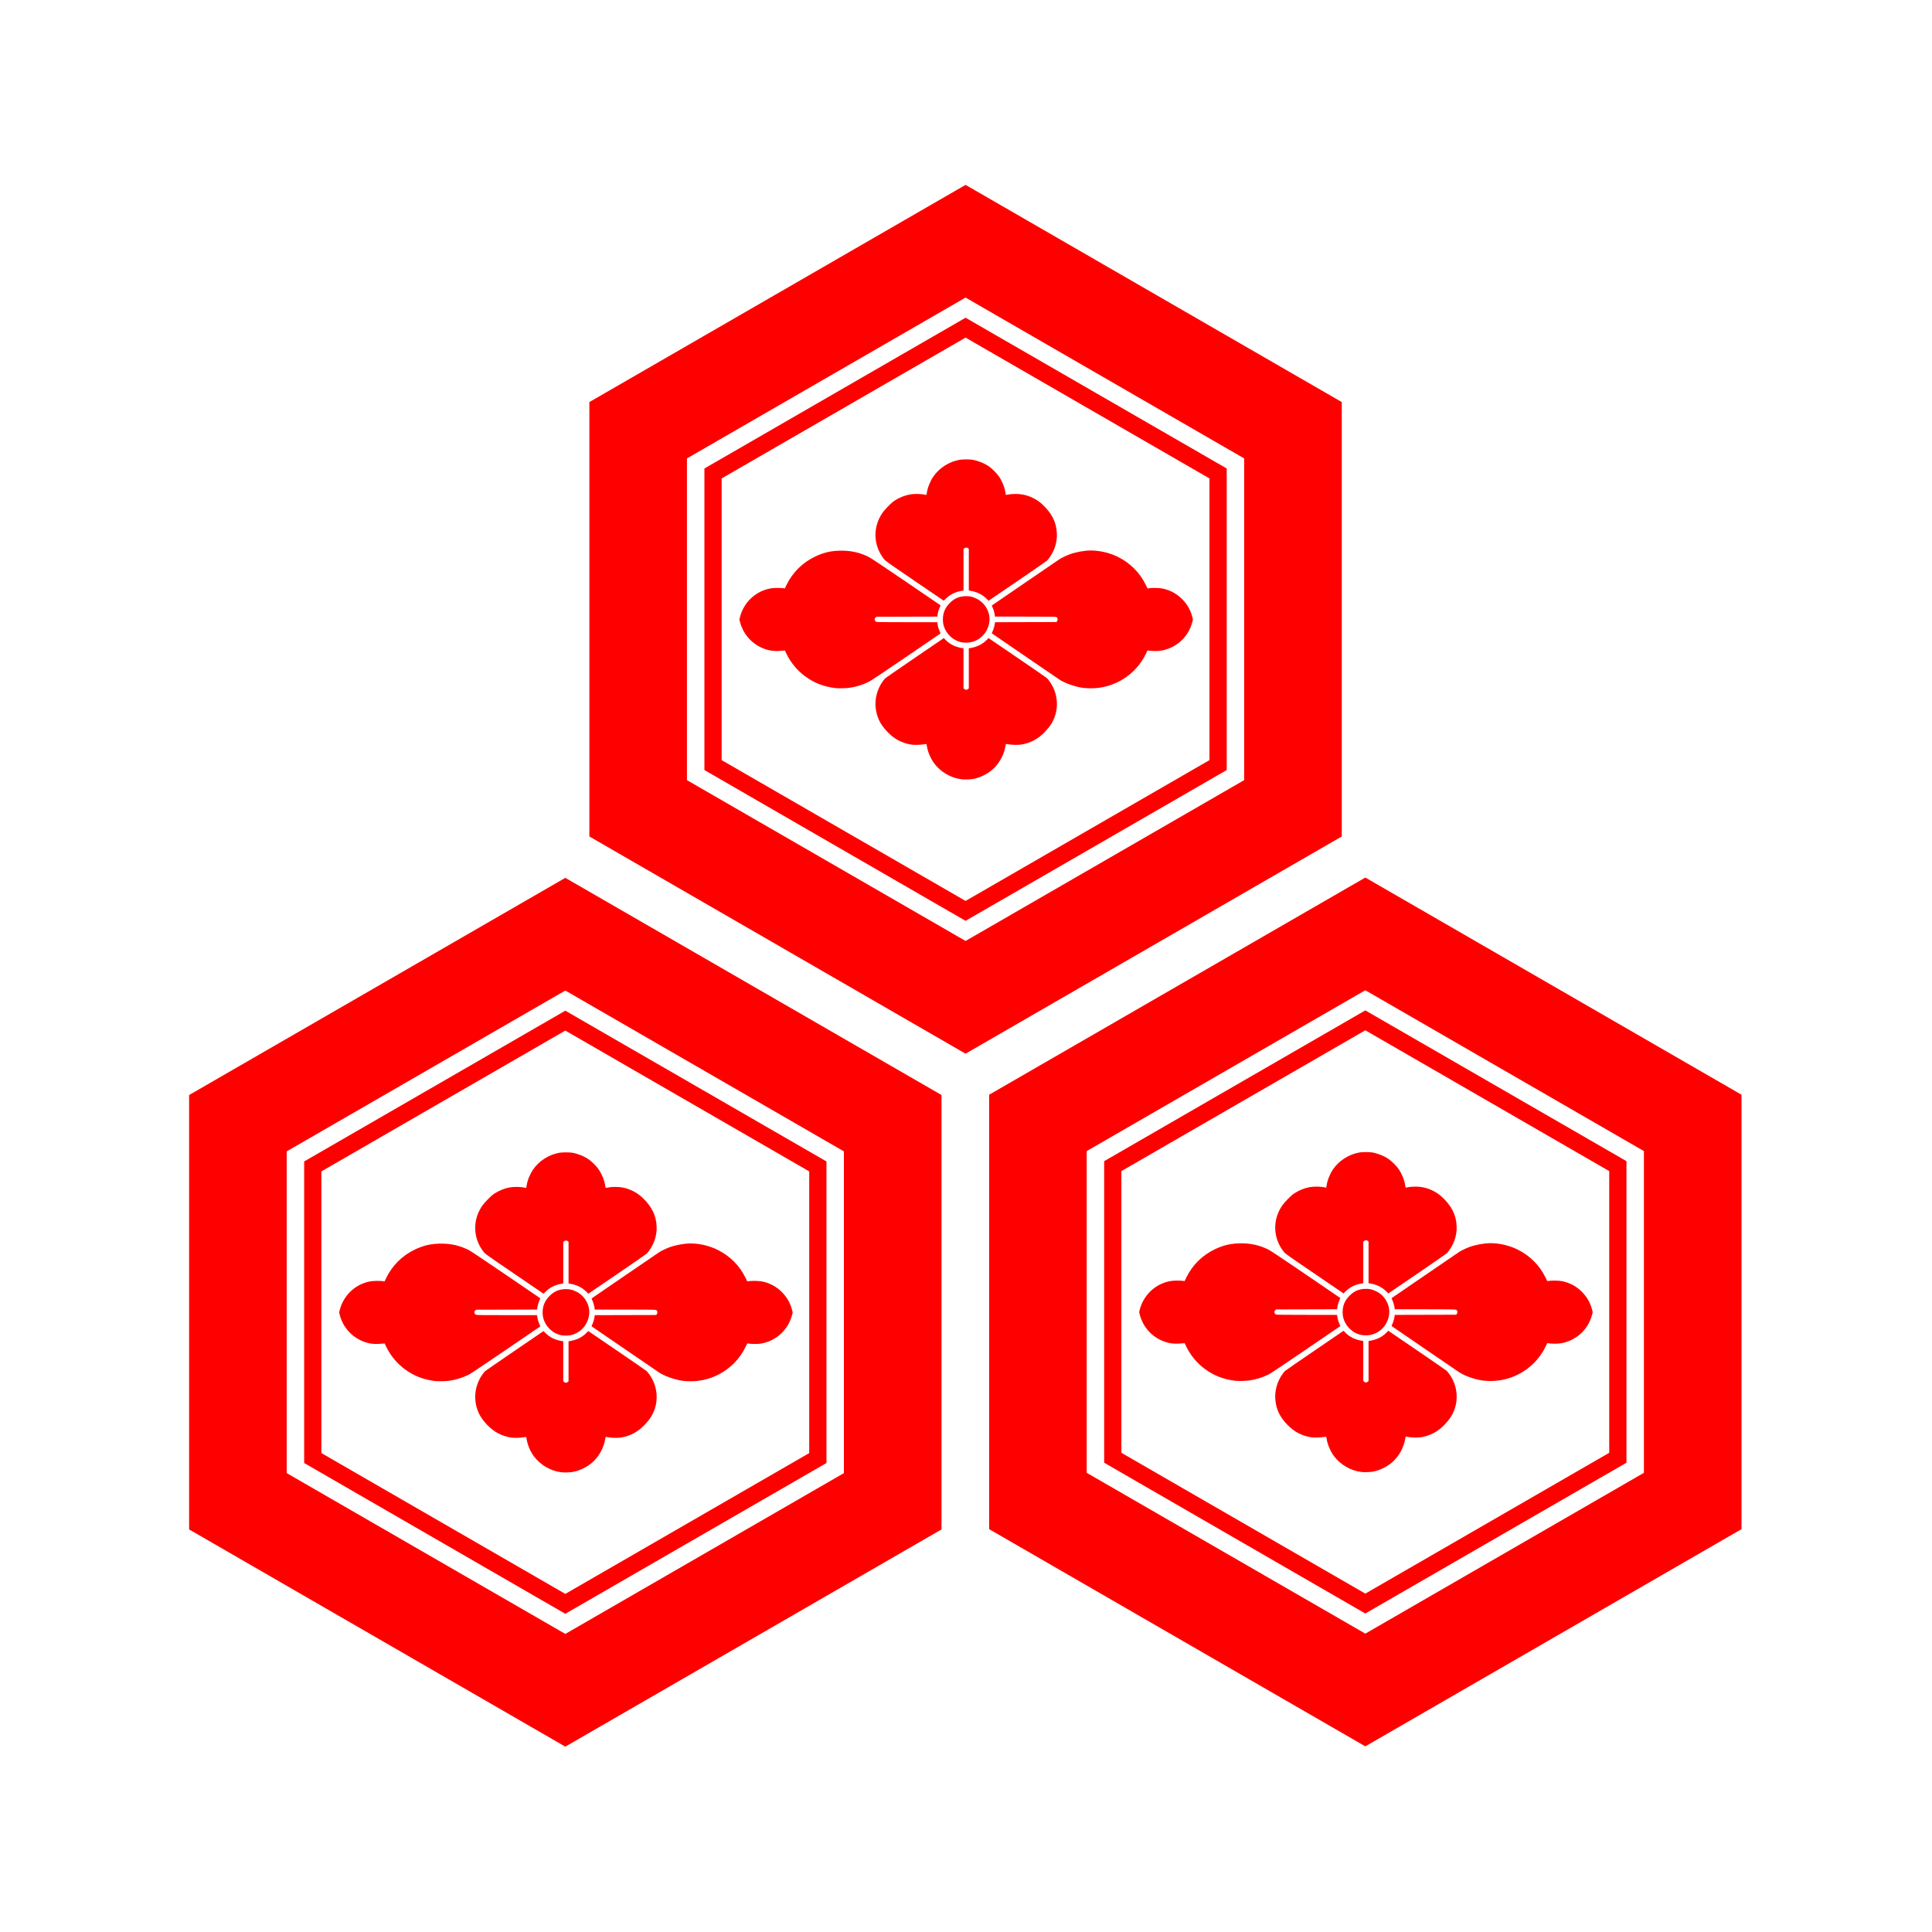 <?xml version="1.0" encoding="UTF-8" standalone="no"?>
<!-- Created with Inkscape (http://www.inkscape.org/) -->

<svg
   xmlns:dc="http://purl.org/dc/elements/1.1/"
   xmlns:cc="http://creativecommons.org/ns#"
   xmlns:rdf="http://www.w3.org/1999/02/22-rdf-syntax-ns#"
   xmlns:svg="http://www.w3.org/2000/svg"
   xmlns="http://www.w3.org/2000/svg"
   version="1.0"
   width="688.125"
   height="688.125"
   id="svg2623">
  <defs
     id="defs2626">
    <filter
       x="0"
       y="0"
       width="1"
       height="1"
       color-interpolation-filters="sRGB"
       id="filter3090">
      <feColorMatrix
         result="fbSourceGraphic"
         values="1"
         type="saturate"
         id="feColorMatrix3092" />
      <feColorMatrix
         values="-1 0 0 0 1 0 -1 0 0 1 0 0 -1 0 1 0 0 0 1 0 "
         in="fbSourceGraphic"
         id="feColorMatrix3094"
         result="fbSourceGraphic" />
      <feColorMatrix
         result="fbSourceGraphicAlpha"
         in="fbSourceGraphic"
         values="0 0 0 -1 0 0 0 0 -1 0 0 0 0 -1 0 0 0 0 1 0"
         id="feColorMatrix3852" />
      <feFlood
         id="feFlood3854"
         result="result1"
         flood-opacity="0"
         flood-color="rgb(128,128,128)"
         in="fbSourceGraphic" />
      <feBlend
         in2="fbSourceGraphic"
         mode="normal"
         result="result2"
         id="feBlend3856" />
      <feComposite
         in2="fbSourceGraphic"
         operator="arithmetic"
         k1="0"
         k2="1"
         k3="0"
         k4="0"
         result="result3"
         id="feComposite3858" />
      <feComposite
         in2="fbSourceGraphic"
         operator="in"
         result="fbSourceGraphic"
         id="feComposite3860" />
      <feColorMatrix
         result="fbSourceGraphicAlpha"
         in="fbSourceGraphic"
         values="0 0 0 -1 0 0 0 0 -1 0 0 0 0 -1 0 0 0 0 1 0"
         id="feColorMatrix3862" />
      <feColorMatrix
         id="feColorMatrix3864"
         type="hueRotate"
         values="180"
         result="fbSourceGraphic"
         in="fbSourceGraphic" />
      <feColorMatrix
         result="fbSourceGraphicAlpha"
         in="fbSourceGraphic"
         values="0 0 0 -1 0 0 0 0 -1 0 0 0 0 -1 0 0 0 0 1 0"
         id="feColorMatrix3866" />
      <feColorMatrix
         id="feColorMatrix3868"
         type="hueRotate"
         values="180"
         result="fbSourceGraphic"
         in="fbSourceGraphic" />
      <feColorMatrix
         result="fbSourceGraphicAlpha"
         in="fbSourceGraphic"
         values="0 0 0 -1 0 0 0 0 -1 0 0 0 0 -1 0 0 0 0 1 0"
         id="feColorMatrix3870" />
      <feFlood
         id="feFlood3872"
         result="result1"
         flood-opacity="0"
         flood-color="rgb(128,128,128)"
         in="fbSourceGraphic" />
      <feBlend
         in2="fbSourceGraphic"
         mode="normal"
         result="result2"
         id="feBlend3874" />
      <feComposite
         in2="fbSourceGraphic"
         operator="arithmetic"
         k1="0"
         k2="1"
         k3="0"
         k4="0"
         result="result4"
         id="feComposite3876" />
      <feComposite
         in2="fbSourceGraphic"
         operator="in"
         result="fbSourceGraphic"
         id="feComposite3878" />
      <feColorMatrix
         result="fbSourceGraphicAlpha"
         in="fbSourceGraphic"
         values="0 0 0 -1 0 0 0 0 -1 0 0 0 0 -1 0 0 0 0 1 0"
         id="feColorMatrix3880" />
      <feColorMatrix
         id="feColorMatrix3882"
         type="saturate"
         values="1"
         result="fbSourceGraphic"
         in="fbSourceGraphic" />
      <feColorMatrix
         id="feColorMatrix3884"
         in="fbSourceGraphic"
         values="-1 0 0 0 1 0 -1 0 0 1 0 0 -1 0 1 0 0 0 1 0 "
         result="fbSourceGraphic" />
      <feColorMatrix
         result="fbSourceGraphicAlpha"
         in="fbSourceGraphic"
         values="0 0 0 -1 0 0 0 0 -1 0 0 0 0 -1 0 0 0 0 1 0"
         id="feColorMatrix3886" />
      <feColorMatrix
         id="feColorMatrix3888"
         type="saturate"
         values="1"
         result="fbSourceGraphic"
         in="fbSourceGraphic" />
      <feColorMatrix
         id="feColorMatrix3890"
         in="fbSourceGraphic"
         values="-1 0 0 0 1 0 -1 0 0 1 0 0 -1 0 1 0 0 0 1 0 "
         result="fbSourceGraphic" />
      <feColorMatrix
         result="fbSourceGraphicAlpha"
         in="fbSourceGraphic"
         values="0 0 0 -1 0 0 0 0 -1 0 0 0 0 -1 0 0 0 0 1 0"
         id="feColorMatrix3898" />
      <feColorMatrix
         id="feColorMatrix3900"
         type="saturate"
         values="1"
         result="fbSourceGraphic"
         in="fbSourceGraphic" />
      <feColorMatrix
         id="feColorMatrix3902"
         in="fbSourceGraphic"
         values="-1 0 0 0 1 0 -1 0 0 1 0 0 -1 0 1 0 0 0 1 0 "
         result="fbSourceGraphic" />
      <feColorMatrix
         result="fbSourceGraphicAlpha"
         in="fbSourceGraphic"
         values="0 0 0 -1 0 0 0 0 -1 0 0 0 0 -1 0 0 0 0 1 0"
         id="feColorMatrix3910" />
      <feColorMatrix
         id="feColorMatrix3912"
         type="saturate"
         values="1"
         result="fbSourceGraphic"
         in="fbSourceGraphic" />
      <feColorMatrix
         id="feColorMatrix3914"
         in="fbSourceGraphic"
         values="-1 0 0 0 1 0 -1 0 0 1 0 0 -1 0 1 0 0 0 1 0 "
         result="fbSourceGraphic" />
      <feColorMatrix
         result="fbSourceGraphicAlpha"
         in="fbSourceGraphic"
         values="0 0 0 -1 0 0 0 0 -1 0 0 0 0 -1 0 0 0 0 1 0"
         id="feColorMatrix3922" />
      <feColorMatrix
         id="feColorMatrix3924"
         type="saturate"
         values="1"
         result="fbSourceGraphic"
         in="fbSourceGraphic" />
      <feColorMatrix
         id="feColorMatrix3926"
         in="fbSourceGraphic"
         values="-1 0 0 0 1 0 -1 0 0 1 0 0 -1 0 1 0 0 0 1 0 "
         result="fbSourceGraphic" />
      <feColorMatrix
         result="fbSourceGraphicAlpha"
         in="fbSourceGraphic"
         values="0 0 0 -1 0 0 0 0 -1 0 0 0 0 -1 0 0 0 0 1 0"
         id="feColorMatrix3928" />
      <feColorMatrix
         id="feColorMatrix3930"
         type="saturate"
         values="1"
         result="fbSourceGraphic"
         in="fbSourceGraphic" />
      <feColorMatrix
         id="feColorMatrix3932"
         in="fbSourceGraphic"
         values="-1 0 0 0 1 0 -1 0 0 1 0 0 -1 0 1 0 0 0 1 0 "
         result="fbSourceGraphic" />
      <feColorMatrix
         result="fbSourceGraphicAlpha"
         in="fbSourceGraphic"
         values="0 0 0 -1 0 0 0 0 -1 0 0 0 0 -1 0 0 0 0 1 0"
         id="feColorMatrix3934" />
      <feColorMatrix
         id="feColorMatrix3936"
         type="saturate"
         values="1"
         result="fbSourceGraphic"
         in="fbSourceGraphic" />
      <feColorMatrix
         id="feColorMatrix3938"
         in="fbSourceGraphic"
         values="-1 0 0 0 1 0 -1 0 0 1 0 0 -1 0 1 0 0 0 1 0 " />
    </filter>
    <filter
       x="0"
       y="0"
       width="1"
       height="1"
       color-interpolation-filters="sRGB"
       id="filter3096">
      <feColorMatrix
         result="fbSourceGraphic"
         values="1"
         type="saturate"
         id="feColorMatrix3098" />
      <feColorMatrix
         values="-1 0 0 0 1 0 -1 0 0 1 0 0 -1 0 1 0 0 0 1 0 "
         in="fbSourceGraphic"
         id="feColorMatrix3100"
         result="fbSourceGraphic" />
      <feColorMatrix
         result="fbSourceGraphicAlpha"
         in="fbSourceGraphic"
         values="0 0 0 -1 0 0 0 0 -1 0 0 0 0 -1 0 0 0 0 1 0"
         id="feColorMatrix3892" />
      <feColorMatrix
         id="feColorMatrix3894"
         type="saturate"
         values="1"
         result="fbSourceGraphic"
         in="fbSourceGraphic" />
      <feColorMatrix
         id="feColorMatrix3896"
         in="fbSourceGraphic"
         values="-1 0 0 0 1 0 -1 0 0 1 0 0 -1 0 1 0 0 0 1 0 "
         result="fbSourceGraphic" />
      <feColorMatrix
         result="fbSourceGraphicAlpha"
         in="fbSourceGraphic"
         values="0 0 0 -1 0 0 0 0 -1 0 0 0 0 -1 0 0 0 0 1 0"
         id="feColorMatrix3904" />
      <feColorMatrix
         id="feColorMatrix3906"
         type="saturate"
         values="1"
         result="fbSourceGraphic"
         in="fbSourceGraphic" />
      <feColorMatrix
         id="feColorMatrix3908"
         in="fbSourceGraphic"
         values="-1 0 0 0 1 0 -1 0 0 1 0 0 -1 0 1 0 0 0 1 0 "
         result="fbSourceGraphic" />
      <feColorMatrix
         result="fbSourceGraphicAlpha"
         in="fbSourceGraphic"
         values="0 0 0 -1 0 0 0 0 -1 0 0 0 0 -1 0 0 0 0 1 0"
         id="feColorMatrix3916" />
      <feColorMatrix
         id="feColorMatrix3918"
         type="saturate"
         values="1"
         result="fbSourceGraphic"
         in="fbSourceGraphic" />
      <feColorMatrix
         id="feColorMatrix3920"
         in="fbSourceGraphic"
         values="-1 0 0 0 1 0 -1 0 0 1 0 0 -1 0 1 0 0 0 1 0 " />
    </filter>
  </defs>
  <rect
     width="688"
     height="688"
     x="0.062"
     y="0.062"
     id="rect2636"
     style="fill:#000000;fill-opacity:0;fill-rule:nonzero;stroke:#000000;stroke-width:0;stroke-linecap:round;stroke-linejoin:miter;stroke-miterlimit:4;stroke-opacity:1;stroke-dasharray:none" />
  <g
     transform="matrix(2.399,0,0,2.399,-90.617,-59.117)"
     id="g3940">
    <path
       d="m 180.548,140.341 c -1.582,-0.177 -3.137,-1.083 -4.097,-2.387 -0.518,-0.703 -0.933,-1.687 -1.068,-2.533 -0.027,-0.168 -0.057,-0.313 -0.067,-0.323 -0.01,-0.01 -0.207,0.017 -0.438,0.059 -0.48,0.088 -1.416,0.102 -1.855,0.027 -1.403,-0.24 -2.502,-0.834 -3.518,-1.902 -1.07,-1.125 -1.573,-2.169 -1.728,-3.584 -0.144,-1.318 0.247,-2.769 1.045,-3.878 0.14,-0.194 0.31,-0.406 0.377,-0.471 0.068,-0.065 2.052,-1.434 4.41,-3.043 l 4.287,-2.925 0.244,0.249 c 0.663,0.676 1.46,1.07 2.51,1.239 l 0.173,0.028 0,4.513 0,1.392 0.105,0.122 c 0.139,0.161 0.405,0.17 0.567,0.018 l 0.112,-0.105 0,-1.409 0,-4.531 0.173,-0.028 c 1.053,-0.17 1.851,-0.565 2.513,-1.243 l 0.246,-0.252 4.262,2.907 c 2.344,1.599 4.328,2.97 4.409,3.047 0.233,0.223 0.64,0.815 0.868,1.262 0.68,1.332 0.804,2.944 0.335,4.329 -0.308,0.909 -0.729,1.571 -1.526,2.405 -0.983,1.028 -2.097,1.624 -3.475,1.86 -0.432,0.074 -1.39,0.06 -1.864,-0.027 -0.228,-0.042 -0.422,-0.068 -0.432,-0.058 -0.01,0.01 -0.04,0.155 -0.067,0.323 -0.185,1.161 -0.809,2.373 -1.658,3.223 -0.834,0.834 -2.064,1.47 -3.2,1.655 -0.44,0.071 -1.212,0.092 -1.644,0.043 z m -18.693,-13.533 c -1.797,-0.217 -3.193,-0.758 -4.564,-1.769 -1.142,-0.842 -2.125,-2.028 -2.744,-3.308 l -0.252,-0.522 -0.161,0.026 c -0.089,0.015 -0.441,0.039 -0.784,0.054 -0.935,0.041 -1.709,-0.113 -2.559,-0.509 -1.561,-0.729 -2.706,-2.097 -3.135,-3.743 l -0.109,-0.42 0.085,-0.34 c 0.458,-1.828 1.764,-3.312 3.508,-3.986 0.646,-0.249 1.205,-0.353 1.933,-0.36 0.342,-0.003 0.757,0.012 0.922,0.033 l 0.3,0.038 0.253,-0.522 c 0.898,-1.852 2.376,-3.313 4.258,-4.211 1.305,-0.622 2.451,-0.875 3.948,-0.871 1.466,0.004 2.735,0.303 4.024,0.948 0.294,0.147 2.23,1.438 5.532,3.688 2.794,1.904 5.088,3.469 5.098,3.478 0.01,0.009 -0.035,0.136 -0.1,0.282 -0.176,0.397 -0.265,0.689 -0.324,1.06 l -0.053,0.334 -4.527,0.012 -4.527,0.012 -0.119,0.112 c -0.2,0.188 -0.152,0.509 0.097,0.641 0.075,0.04 1.265,0.054 4.588,0.054 l 4.487,0 0.053,0.334 c 0.059,0.372 0.148,0.663 0.324,1.061 0.065,0.146 0.11,0.273 0.1,0.282 -0.01,0.009 -2.304,1.574 -5.098,3.478 -3.301,2.25 -5.238,3.541 -5.532,3.688 -0.911,0.456 -1.949,0.775 -2.948,0.906 -0.469,0.061 -1.602,0.084 -1.975,0.039 z m 36.694,-0.042 c -1.206,-0.164 -2.828,-0.749 -3.572,-1.287 -0.114,-0.083 -2.375,-1.627 -5.025,-3.432 -2.649,-1.805 -4.845,-3.309 -4.879,-3.342 -0.051,-0.05 -0.047,-0.09 0.028,-0.239 0.146,-0.29 0.289,-0.748 0.346,-1.108 l 0.054,-0.337 4.558,-0.012 4.558,-0.012 0.088,-0.109 c 0.095,-0.117 0.116,-0.374 0.043,-0.512 -0.025,-0.046 -0.111,-0.107 -0.191,-0.135 -0.103,-0.036 -1.467,-0.051 -4.6,-0.051 l -4.454,0 -0.054,-0.337 c -0.058,-0.361 -0.2,-0.818 -0.346,-1.109 -0.075,-0.149 -0.08,-0.189 -0.028,-0.239 0.034,-0.033 2.229,-1.537 4.879,-3.342 2.649,-1.805 4.911,-3.35 5.025,-3.432 0.282,-0.204 1.034,-0.575 1.58,-0.779 0.898,-0.336 2.229,-0.581 3.152,-0.581 1.331,0 2.785,0.34 4.004,0.937 1.836,0.898 3.289,2.352 4.172,4.173 l 0.253,0.522 0.3,-0.038 c 0.502,-0.064 1.46,-0.041 1.89,0.047 1.204,0.245 2.2,0.793 3.038,1.669 0.717,0.75 1.184,1.595 1.435,2.596 l 0.085,0.34 -0.109,0.42 c -0.569,2.186 -2.382,3.833 -4.626,4.203 -0.462,0.076 -1.369,0.074 -1.851,-0.005 l -0.161,-0.026 -0.252,0.522 c -1.512,3.127 -4.718,5.126 -8.184,5.103 -0.38,-0.002 -0.899,-0.033 -1.153,-0.067 z m -18.07,-6.772 c -1.225,-0.267 -2.26,-1.254 -2.611,-2.491 -0.147,-0.518 -0.147,-1.28 0,-1.798 0.17,-0.599 0.434,-1.049 0.882,-1.502 0.68,-0.689 1.368,-1.003 2.287,-1.045 0.661,-0.03 1.084,0.058 1.701,0.356 1.321,0.637 2.121,2.099 1.917,3.499 -0.261,1.785 -1.714,3.059 -3.47,3.044 -0.236,-0.002 -0.553,-0.031 -0.705,-0.064 z m -6.896,-9.099 c -4.088,-2.78 -4.328,-2.951 -4.564,-3.248 -1.581,-1.99 -1.696,-4.662 -0.291,-6.772 0.383,-0.576 1.359,-1.577 1.842,-1.89 0.737,-0.478 1.534,-0.798 2.328,-0.936 0.657,-0.114 1.611,-0.094 2.284,0.048 l 0.143,0.03 0.057,-0.352 c 0.127,-0.79 0.505,-1.72 0.97,-2.393 0.895,-1.293 2.377,-2.226 3.939,-2.481 0.426,-0.069 1.437,-0.07 1.851,-9.14e-4 0.824,0.137 1.762,0.515 2.451,0.986 0.459,0.314 1.165,1.02 1.479,1.48 0.482,0.704 0.852,1.612 0.978,2.4 l 0.058,0.362 0.143,-0.03 c 0.673,-0.142 1.627,-0.162 2.284,-0.048 1.108,0.192 2.181,0.72 2.983,1.468 1.435,1.338 2.1,2.671 2.167,4.341 0.058,1.441 -0.439,2.833 -1.422,3.981 -0.068,0.08 -2.058,1.461 -4.423,3.071 l -4.299,2.926 -0.246,-0.252 c -0.662,-0.678 -1.46,-1.073 -2.513,-1.243 l -0.173,-0.028 0,-4.53 c 0,-0.723 -2e-5,-1.256 -4.5e-4,-1.641 l -0.093,-0.091 c -0.142,-0.152 -0.42,-0.151 -0.586,0.004 l -0.104,0.096 0,1.632 0,4.531 -0.173,0.028 c -1.05,0.17 -1.848,0.564 -2.51,1.239 l -0.244,0.249 -4.315,-2.934 z"
       id="path2634"
       style="fill:#FF0000;fill-rule:nonzero;stroke:none" />
    <path
       d="M -650.875,-628.688 -1047,-400 -1047,57.406 -650.875,286.125 -254.75,57.406 -254.75,-400 -650.875,-628.688 z m 0,118.656 293.344,169.375 0,338.75 L -650.875,167.438 -944.25,-1.906 l 0,-338.75 293.375,-169.375 z"
       transform="matrix(0.141,0,0,0.141,272.901,140.736)"
       id="path3080"
       style="fill:#FF0000;fill-opacity:1;fill-rule:nonzero;stroke:none;filter:url(#filter3096)" />
    <path
       d="m -650.875,-488.804 -274.982,158.75 0,317.522 274.982,158.772 274.982,-158.772 0,-317.522 -274.982,-158.75 z m 0,20.934 256.825,148.294 0,296.589 -256.825,148.273 -256.847,-148.273 0,-296.589 256.847,-148.294 z"
       transform="matrix(0.141,0,0,0.141,272.901,140.736)"
       id="path3084"
       style="fill:#FF0000;fill-opacity:1;fill-rule:nonzero;stroke:none;filter:url(#filter3090)" />
    <path
       d="m 121.123,243.224 c -1.582,-0.177 -3.137,-1.083 -4.097,-2.387 -0.518,-0.703 -0.933,-1.687 -1.068,-2.533 -0.027,-0.168 -0.057,-0.313 -0.067,-0.323 -0.01,-0.01 -0.207,0.017 -0.438,0.059 -0.48,0.088 -1.416,0.102 -1.855,0.027 -1.403,-0.24 -2.502,-0.834 -3.518,-1.902 -1.07,-1.125 -1.573,-2.169 -1.728,-3.584 -0.144,-1.318 0.247,-2.769 1.045,-3.878 0.14,-0.194 0.31,-0.406 0.377,-0.471 0.068,-0.065 2.052,-1.434 4.41,-3.043 l 4.287,-2.925 0.244,0.249 c 0.663,0.676 1.46,1.07 2.51,1.239 l 0.173,0.028 0,4.513 0,1.392 0.105,0.122 c 0.139,0.161 0.405,0.17 0.567,0.018 l 0.112,-0.105 0,-1.409 0,-4.531 0.173,-0.028 c 1.053,-0.17 1.851,-0.565 2.513,-1.243 l 0.246,-0.252 4.262,2.907 c 2.344,1.599 4.328,2.97 4.409,3.047 0.233,0.223 0.64,0.815 0.868,1.262 0.68,1.332 0.804,2.944 0.335,4.329 -0.308,0.909 -0.729,1.571 -1.526,2.405 -0.983,1.028 -2.097,1.624 -3.475,1.86 -0.432,0.074 -1.39,0.06 -1.864,-0.027 -0.228,-0.042 -0.422,-0.068 -0.432,-0.058 -0.01,0.01 -0.04,0.155 -0.067,0.323 -0.185,1.161 -0.809,2.373 -1.658,3.223 -0.834,0.835 -2.064,1.47 -3.2,1.655 -0.44,0.071 -1.212,0.092 -1.644,0.043 z M 102.431,229.69 c -1.797,-0.217 -3.193,-0.758 -4.564,-1.77 -1.142,-0.842 -2.125,-2.028 -2.744,-3.308 l -0.252,-0.522 -0.161,0.026 c -0.089,0.015 -0.441,0.039 -0.784,0.054 -0.935,0.041 -1.709,-0.113 -2.559,-0.509 -1.561,-0.729 -2.706,-2.097 -3.135,-3.743 l -0.109,-0.42 0.085,-0.34 c 0.458,-1.828 1.764,-3.312 3.508,-3.986 0.646,-0.249 1.205,-0.353 1.933,-0.36 0.342,-0.003 0.757,0.012 0.922,0.033 l 0.3,0.038 0.253,-0.522 c 0.898,-1.852 2.376,-3.313 4.258,-4.211 1.305,-0.622 2.451,-0.875 3.948,-0.871 1.466,0.004 2.735,0.303 4.024,0.948 0.294,0.147 2.23,1.438 5.532,3.688 2.794,1.904 5.088,3.469 5.098,3.478 0.01,0.009 -0.035,0.136 -0.1,0.282 -0.176,0.397 -0.265,0.689 -0.324,1.06 l -0.053,0.334 -4.527,0.012 -4.527,0.012 -0.119,0.112 c -0.2,0.188 -0.152,0.509 0.097,0.641 0.075,0.04 1.265,0.054 4.588,0.054 l 4.487,0 0.053,0.334 c 0.059,0.372 0.148,0.663 0.324,1.061 0.065,0.146 0.11,0.273 0.1,0.282 -0.01,0.009 -2.304,1.574 -5.098,3.478 -3.301,2.25 -5.238,3.541 -5.532,3.688 -0.911,0.456 -1.949,0.775 -2.948,0.906 -0.469,0.061 -1.602,0.084 -1.975,0.039 z m 36.694,-0.042 c -1.206,-0.164 -2.828,-0.749 -3.572,-1.287 -0.114,-0.083 -2.375,-1.627 -5.025,-3.432 -2.649,-1.805 -4.845,-3.309 -4.879,-3.342 -0.051,-0.05 -0.047,-0.09 0.028,-0.239 0.146,-0.29 0.289,-0.748 0.346,-1.108 l 0.054,-0.337 4.558,-0.012 4.558,-0.012 0.088,-0.109 c 0.095,-0.117 0.116,-0.374 0.043,-0.512 -0.025,-0.046 -0.111,-0.107 -0.191,-0.135 -0.103,-0.036 -1.467,-0.051 -4.6,-0.051 l -4.454,0 -0.054,-0.337 c -0.058,-0.361 -0.2,-0.818 -0.346,-1.109 -0.075,-0.149 -0.08,-0.189 -0.028,-0.239 0.034,-0.033 2.229,-1.537 4.879,-3.342 2.649,-1.805 4.911,-3.35 5.025,-3.432 0.282,-0.204 1.034,-0.575 1.58,-0.779 0.898,-0.336 2.229,-0.581 3.152,-0.581 1.331,0 2.785,0.34 4.004,0.937 1.836,0.898 3.289,2.352 4.172,4.173 l 0.253,0.522 0.3,-0.038 c 0.502,-0.064 1.46,-0.041 1.89,0.047 1.204,0.245 2.2,0.793 3.038,1.669 0.717,0.75 1.184,1.595 1.435,2.596 l 0.085,0.34 -0.109,0.42 c -0.569,2.186 -2.382,3.833 -4.626,4.203 -0.462,0.076 -1.369,0.074 -1.851,-0.005 l -0.161,-0.026 -0.252,0.522 c -1.512,3.127 -4.718,5.126 -8.184,5.103 -0.38,-0.002 -0.899,-0.033 -1.153,-0.067 z m -18.07,-6.772 c -1.225,-0.267 -2.26,-1.254 -2.611,-2.491 -0.147,-0.518 -0.147,-1.28 0,-1.798 0.17,-0.599 0.434,-1.049 0.882,-1.502 0.68,-0.689 1.368,-1.003 2.287,-1.045 0.661,-0.03 1.084,0.058 1.701,0.356 1.321,0.637 2.121,2.099 1.917,3.499 -0.261,1.785 -1.714,3.059 -3.47,3.044 -0.236,-0.002 -0.553,-0.031 -0.705,-0.064 z m -6.896,-9.099 c -4.088,-2.78 -4.328,-2.951 -4.564,-3.248 -1.581,-1.99 -1.696,-4.662 -0.291,-6.772 0.383,-0.576 1.359,-1.577 1.842,-1.89 0.737,-0.478 1.534,-0.798 2.328,-0.936 0.657,-0.114 1.611,-0.094 2.284,0.048 l 0.143,0.03 0.057,-0.352 c 0.127,-0.79 0.505,-1.72 0.97,-2.393 0.895,-1.293 2.377,-2.226 3.939,-2.481 0.426,-0.069 1.437,-0.07 1.851,-9.2e-4 0.824,0.137 1.762,0.515 2.451,0.986 0.459,0.314 1.165,1.02 1.479,1.48 0.482,0.704 0.852,1.612 0.978,2.4 l 0.058,0.362 0.143,-0.03 c 0.673,-0.142 1.627,-0.162 2.284,-0.048 1.108,0.192 2.181,0.72 2.983,1.468 1.435,1.338 2.1,2.671 2.167,4.341 0.058,1.441 -0.439,2.833 -1.422,3.981 -0.068,0.08 -2.058,1.461 -4.423,3.071 l -4.299,2.926 -0.246,-0.252 c -0.662,-0.678 -1.46,-1.073 -2.513,-1.243 l -0.173,-0.028 0,-4.53 c 0,-0.723 -2e-5,-1.256 -4.5e-4,-1.641 l -0.093,-0.091 c -0.142,-0.152 -0.42,-0.151 -0.586,0.004 l -0.104,0.096 0,1.632 0,4.531 -0.173,0.028 c -1.05,0.17 -1.848,0.564 -2.51,1.239 l -0.244,0.249 -4.315,-2.934 z"
       id="path3024"
       style="fill:#FF0000;fill-rule:nonzero;stroke:none" />
    <path
       d="M -650.875,-628.688 -1047,-400 -1047,57.406 -650.875,286.125 -254.75,57.406 -254.75,-400 -650.875,-628.688 z m 0,118.656 293.344,169.375 0,338.75 L -650.875,167.438 -944.25,-1.906 l 0,-338.75 293.375,-169.375 z"
       transform="matrix(0.141,0,0,0.141,213.477,243.618)"
       id="path3026"
       style="fill:#FF0000;fill-opacity:1;fill-rule:nonzero;stroke:none;filter:url(#filter3096)" />
    <path
       d="m -650.875,-488.804 -274.982,158.75 0,317.522 274.982,158.772 274.982,-158.772 0,-317.522 -274.982,-158.75 z m 0,20.934 256.825,148.294 0,296.589 -256.825,148.273 -256.847,-148.273 0,-296.589 256.847,-148.294 z"
       transform="matrix(0.141,0,0,0.141,213.477,243.618)"
       id="path3028"
       style="fill:#FF0000;fill-opacity:1;fill-rule:nonzero;stroke:none;filter:url(#filter3090)" />
    <path
       d="m 239.898,243.181 c -1.582,-0.177 -3.137,-1.083 -4.097,-2.387 -0.518,-0.703 -0.933,-1.687 -1.068,-2.533 -0.027,-0.168 -0.057,-0.313 -0.067,-0.323 -0.01,-0.01 -0.207,0.017 -0.438,0.059 -0.48,0.088 -1.416,0.102 -1.855,0.027 -1.403,-0.24 -2.502,-0.834 -3.518,-1.902 -1.07,-1.125 -1.573,-2.169 -1.728,-3.584 -0.144,-1.318 0.247,-2.769 1.045,-3.878 0.14,-0.194 0.31,-0.406 0.377,-0.471 0.068,-0.065 2.052,-1.434 4.41,-3.043 l 4.287,-2.925 0.244,0.249 c 0.663,0.676 1.46,1.07 2.51,1.239 l 0.173,0.028 0,4.513 0,1.392 0.105,0.122 c 0.139,0.161 0.405,0.17 0.567,0.018 l 0.112,-0.105 0,-1.409 0,-4.531 0.173,-0.028 c 1.053,-0.17 1.851,-0.565 2.513,-1.243 l 0.246,-0.252 4.262,2.907 c 2.344,1.599 4.328,2.97 4.409,3.047 0.233,0.223 0.64,0.815 0.868,1.262 0.68,1.332 0.804,2.944 0.335,4.329 -0.308,0.909 -0.729,1.571 -1.526,2.405 -0.983,1.028 -2.097,1.624 -3.475,1.86 -0.432,0.074 -1.39,0.06 -1.864,-0.027 -0.228,-0.042 -0.422,-0.068 -0.432,-0.058 -0.01,0.01 -0.04,0.155 -0.067,0.323 -0.185,1.161 -0.809,2.373 -1.658,3.223 -0.834,0.835 -2.064,1.47 -3.2,1.655 -0.44,0.071 -1.212,0.091 -1.644,0.043 z m -18.693,-13.533 c -1.797,-0.217 -3.193,-0.758 -4.564,-1.77 -1.142,-0.842 -2.125,-2.028 -2.744,-3.308 l -0.252,-0.522 -0.161,0.026 c -0.089,0.015 -0.441,0.039 -0.784,0.054 -0.935,0.041 -1.709,-0.113 -2.559,-0.509 -1.561,-0.729 -2.706,-2.097 -3.135,-3.743 l -0.109,-0.42 0.085,-0.34 c 0.458,-1.828 1.764,-3.312 3.508,-3.986 0.646,-0.249 1.205,-0.353 1.933,-0.36 0.342,-0.003 0.757,0.012 0.922,0.033 l 0.3,0.038 0.253,-0.522 c 0.898,-1.852 2.376,-3.313 4.258,-4.211 1.305,-0.622 2.451,-0.875 3.948,-0.871 1.466,0.004 2.735,0.303 4.024,0.948 0.294,0.147 2.23,1.438 5.532,3.688 2.794,1.904 5.088,3.469 5.098,3.478 0.01,0.009 -0.035,0.136 -0.1,0.282 -0.176,0.397 -0.265,0.689 -0.324,1.06 l -0.053,0.334 -4.527,0.012 -4.527,0.012 -0.119,0.112 c -0.2,0.188 -0.152,0.509 0.097,0.641 0.075,0.04 1.265,0.054 4.588,0.054 l 4.487,0 0.053,0.334 c 0.059,0.372 0.148,0.663 0.324,1.061 0.065,0.146 0.11,0.273 0.1,0.282 -0.01,0.009 -2.304,1.574 -5.098,3.478 -3.301,2.25 -5.238,3.541 -5.532,3.688 -0.911,0.456 -1.949,0.775 -2.948,0.906 -0.469,0.061 -1.602,0.084 -1.975,0.039 z m 36.694,-0.042 c -1.206,-0.164 -2.828,-0.749 -3.572,-1.287 -0.114,-0.083 -2.375,-1.627 -5.025,-3.432 -2.649,-1.805 -4.845,-3.309 -4.879,-3.342 -0.051,-0.05 -0.047,-0.09 0.028,-0.239 0.146,-0.29 0.289,-0.748 0.346,-1.108 l 0.054,-0.337 4.558,-0.012 4.558,-0.012 0.088,-0.109 c 0.095,-0.117 0.116,-0.374 0.043,-0.512 -0.025,-0.046 -0.111,-0.107 -0.191,-0.135 -0.103,-0.036 -1.467,-0.051 -4.6,-0.051 l -4.454,0 -0.054,-0.337 c -0.058,-0.361 -0.2,-0.818 -0.346,-1.109 -0.075,-0.149 -0.08,-0.189 -0.028,-0.239 0.034,-0.033 2.229,-1.537 4.879,-3.342 2.649,-1.805 4.911,-3.35 5.025,-3.432 0.282,-0.204 1.034,-0.575 1.58,-0.779 0.898,-0.336 2.229,-0.581 3.152,-0.581 1.331,0 2.785,0.34 4.004,0.937 1.836,0.898 3.289,2.352 4.172,4.173 l 0.253,0.522 0.3,-0.038 c 0.502,-0.064 1.46,-0.04 1.89,0.047 1.204,0.245 2.2,0.793 3.038,1.669 0.717,0.75 1.184,1.595 1.435,2.596 l 0.085,0.34 -0.109,0.42 c -0.569,2.186 -2.382,3.833 -4.626,4.203 -0.462,0.076 -1.369,0.074 -1.851,-0.005 l -0.161,-0.026 -0.252,0.522 c -1.512,3.127 -4.718,5.126 -8.184,5.103 -0.38,-0.002 -0.899,-0.033 -1.153,-0.067 z m -18.07,-6.772 c -1.225,-0.267 -2.26,-1.254 -2.611,-2.491 -0.147,-0.518 -0.147,-1.28 0,-1.798 0.17,-0.599 0.434,-1.049 0.882,-1.502 0.68,-0.689 1.368,-1.003 2.287,-1.045 0.661,-0.03 1.084,0.058 1.701,0.356 1.321,0.637 2.121,2.099 1.917,3.499 -0.261,1.785 -1.714,3.059 -3.47,3.044 -0.236,-0.002 -0.553,-0.031 -0.705,-0.064 z m -6.896,-9.099 c -4.088,-2.78 -4.328,-2.951 -4.564,-3.248 -1.581,-1.99 -1.696,-4.662 -0.291,-6.772 0.383,-0.576 1.359,-1.577 1.842,-1.89 0.737,-0.478 1.534,-0.798 2.328,-0.936 0.657,-0.114 1.611,-0.094 2.284,0.048 l 0.143,0.03 0.057,-0.352 c 0.127,-0.79 0.505,-1.72 0.97,-2.393 0.895,-1.293 2.377,-2.226 3.939,-2.481 0.426,-0.069 1.437,-0.07 1.851,-9.2e-4 0.824,0.137 1.762,0.515 2.451,0.986 0.459,0.314 1.165,1.02 1.479,1.48 0.482,0.704 0.852,1.612 0.978,2.4 l 0.058,0.362 0.143,-0.03 c 0.673,-0.142 1.627,-0.162 2.284,-0.048 1.108,0.192 2.181,0.72 2.983,1.468 1.435,1.338 2.1,2.671 2.167,4.341 0.058,1.441 -0.439,2.833 -1.422,3.981 -0.068,0.08 -2.058,1.461 -4.423,3.071 l -4.299,2.926 -0.246,-0.252 c -0.662,-0.678 -1.46,-1.073 -2.513,-1.243 l -0.173,-0.028 0,-4.53 c 0,-0.723 -2e-5,-1.256 -4.5e-4,-1.641 l -0.093,-0.091 c -0.142,-0.152 -0.42,-0.151 -0.586,0.004 l -0.104,0.096 0,1.632 0,4.531 -0.173,0.028 c -1.05,0.17 -1.848,0.564 -2.51,1.239 l -0.244,0.249 -4.315,-2.934 z"
       id="path3032"
       style="fill:#FF0000;fill-rule:nonzero;stroke:none" />
    <path
       d="M -650.875,-628.688 -1047,-400 -1047,57.406 -650.875,286.125 -254.75,57.406 -254.75,-400 -650.875,-628.688 z m 0,118.656 293.344,169.375 0,338.75 L -650.875,167.438 -944.25,-1.906 l 0,-338.75 293.375,-169.375 z"
       transform="matrix(0.141,0,0,0.141,332.251,243.575)"
       id="path3034"
       style="fill:#FF0000;fill-opacity:1;fill-rule:nonzero;stroke:none;filter:url(#filter3096)" />
    <path
       d="m -650.875,-488.804 -274.982,158.75 0,317.522 274.982,158.772 274.982,-158.772 0,-317.522 -274.982,-158.75 z m 0,20.934 256.825,148.294 0,296.589 -256.825,148.273 -256.847,-148.273 0,-296.589 256.847,-148.294 z"
       transform="matrix(0.141,0,0,0.141,332.251,243.575)"
       id="path3036"
       style="fill:#FF0000;fill-opacity:1;fill-rule:nonzero;stroke:none;filter:url(#filter3090)" />
  </g>
</svg>
